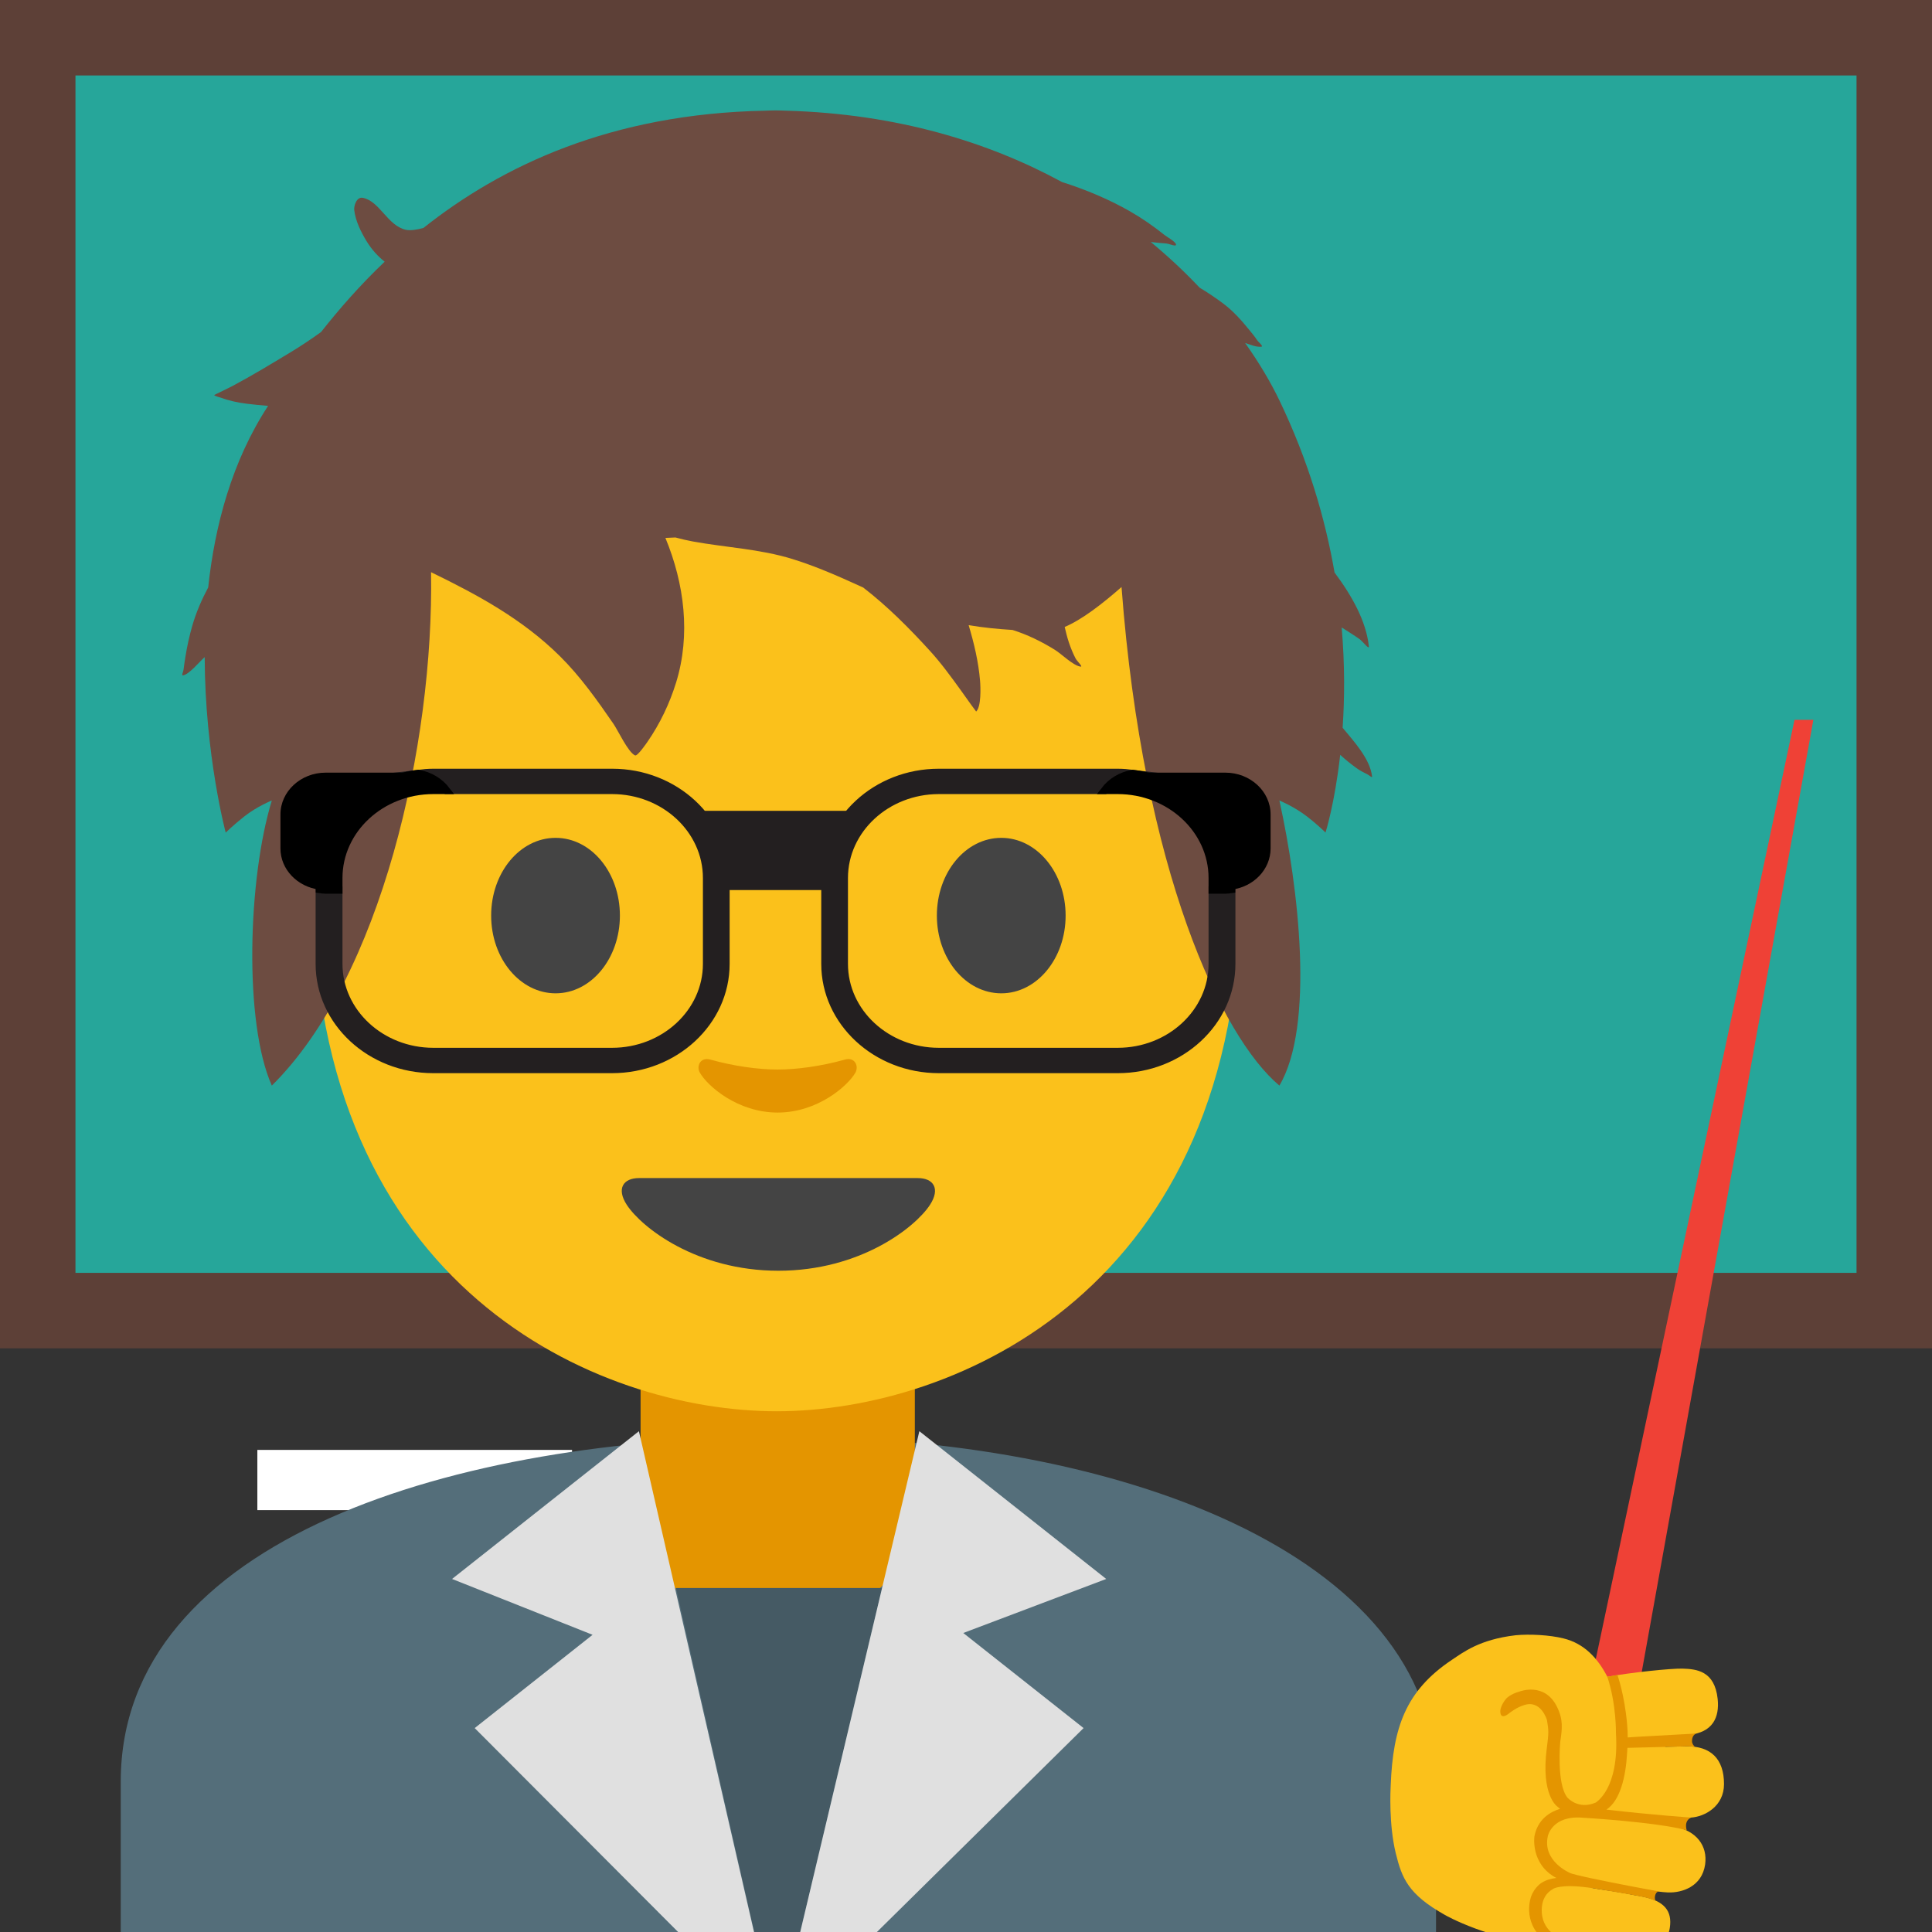 <?xml version="1.0" encoding="UTF-8" standalone="no"?>
<!DOCTYPE svg PUBLIC "-//W3C//DTD SVG 1.1//EN" "http://www.w3.org/Graphics/SVG/1.1/DTD/svg11.dtd">
<svg width="100%" height="100%" viewBox="0 0 128 128" version="1.1" xmlns="http://www.w3.org/2000/svg" xmlns:xlink="http://www.w3.org/1999/xlink" xml:space="preserve" xmlns:serif="http://www.serif.com/" style="fill-rule:evenodd;clip-rule:evenodd;stroke-miterlimit:10;">
    <rect x="0" y="0" width="128" height="128" fill="#333333" stroke="none"/>
    <rect x="17.05" y="96.06" width="20.85" height="3.99" style="fill:white;fill-rule:nonzero;"/>
    <rect x="2.5" y="2.5" width="123" height="84.33" style="fill:rgb(38,166,154);fill-rule:nonzero;"/>
    <path d="M123,5L123,84.33L5,84.33L5,5L123,5M128,0L0,0L0,89.33L128,89.33L128,0Z" style="fill:rgb(93,64,55);fill-rule:nonzero;"/>
    <path d="M8,118.03L8,128L95.14,128L95.14,118.03C95.14,102.86 73.75,95.16 51.9,95.19C30.19,95.21 8,101.96 8,118.03Z" style="fill:rgb(84,110,122);fill-rule:nonzero;"/>
    <path d="M60.61,90.18L42.44,90.18L42.44,99.77C42.44,104.11 46.14,107.63 50.7,107.63L52.35,107.63C56.91,107.63 60.61,104.11 60.61,99.77L60.61,90.18Z" style="fill:rgb(228,149,0);fill-rule:nonzero;"/>
    <path d="M51.46,13.51C27.11,13.51 20.74,32.38 20.74,58.9C20.74,85.41 39.63,93.5 51.46,93.5C63.29,93.5 82.18,85.41 82.18,58.9C82.18,32.38 75.81,13.51 51.46,13.51Z" style="fill:rgb(251,193,27);fill-rule:nonzero;"/>
    <g transform="matrix(1.983,0,0,1.983,-158.482,-39.979)">
        <path d="M94.066,27.778C96.675,25.707 100.329,23.961 105.476,23.859C105.476,23.859 105.721,23.849 105.834,23.849C105.936,23.849 106.191,23.859 106.191,23.859C109.911,23.964 112.963,24.918 115.402,26.243C116.216,26.5 116.997,26.834 117.673,27.221C118.084,27.456 118.457,27.717 118.827,28.012C118.903,28.073 119.184,28.228 119.209,28.321C119.238,28.425 118.994,28.305 118.886,28.296C118.731,28.283 118.574,28.272 118.419,28.252L118.368,28.246C118.971,28.744 119.515,29.258 120,29.772C120.271,29.935 120.539,30.114 120.804,30.314C121.132,30.562 121.401,30.867 121.659,31.184C121.748,31.294 121.84,31.401 121.917,31.52C121.966,31.595 122.148,31.735 122.06,31.745C121.896,31.764 121.698,31.677 121.52,31.62C122.01,32.31 122.39,32.964 122.665,33.536C123.633,35.551 124.199,37.503 124.508,39.288C125.092,40.069 125.567,40.92 125.654,41.756C125.668,41.885 125.453,41.592 125.348,41.517C125.153,41.377 124.947,41.255 124.746,41.124C124.854,42.375 124.844,43.507 124.778,44.475C125.148,44.925 125.697,45.513 125.762,46.106C125.767,46.16 125.663,46.061 125.615,46.037C125.48,45.97 125.357,45.907 125.234,45.818C125.048,45.683 124.867,45.537 124.697,45.38C124.515,47.006 124.206,47.978 124.206,47.978C124.206,47.978 123.992,47.754 123.584,47.437C123.145,47.1 122.665,46.906 122.665,46.906C123.306,49.8 123.851,54.429 122.665,56.431C120.735,54.812 118.108,49.269 117.391,39.774C116.735,40.348 116.068,40.864 115.492,41.108C115.534,41.282 115.575,41.456 115.63,41.619C115.693,41.806 115.767,41.99 115.858,42.164C115.907,42.256 116.121,42.448 116.018,42.432C115.768,42.394 115.388,42.01 115.166,41.873C114.718,41.595 114.247,41.364 113.749,41.208C113.257,41.177 112.766,41.13 112.283,41.047C112.464,41.653 112.611,42.271 112.664,42.901C112.683,43.125 112.706,43.776 112.534,43.933C112.534,43.933 112.37,43.713 112.357,43.694C112.245,43.534 112.131,43.375 112.017,43.217C111.69,42.765 111.364,42.316 110.987,41.903C110.287,41.135 109.563,40.41 108.76,39.79C107.985,39.438 107.209,39.088 106.389,38.836C105.299,38.5 104.178,38.454 103.065,38.251C102.871,38.215 102.678,38.17 102.487,38.118C102.375,38.122 102.263,38.127 102.152,38.133C102.787,39.669 103,41.371 102.51,42.961C102.292,43.667 101.971,44.34 101.551,44.947C101.52,44.992 101.219,45.432 101.139,45.399C100.91,45.303 100.565,44.561 100.421,44.352C99.882,43.567 99.309,42.759 98.629,42.086C97.378,40.845 95.87,40.03 94.322,39.278C94.417,45.039 92.655,52.822 89.002,56.431C88.06,54.319 88.205,49.505 89.002,46.906C89.002,46.906 88.512,47.1 88.084,47.437C87.686,47.754 87.461,47.978 87.461,47.978C87.461,47.978 86.769,45.388 86.759,42.115C86.575,42.277 86.243,42.692 86.034,42.725C85.973,42.735 86.045,42.601 86.052,42.539C86.069,42.39 86.093,42.241 86.117,42.093C86.173,41.748 86.247,41.406 86.344,41.07C86.474,40.618 86.659,40.195 86.876,39.788C87.097,37.721 87.669,35.566 88.878,33.721C88.632,33.702 88.393,33.677 88.167,33.65C87.877,33.614 87.587,33.553 87.313,33.452C87.277,33.439 87.088,33.396 87.076,33.358C87.076,33.358 87.599,33.105 87.679,33.062C88.34,32.711 88.992,32.314 89.634,31.927C89.969,31.724 90.31,31.497 90.647,31.254C91.238,30.503 91.939,29.698 92.772,28.904C92.544,28.723 92.341,28.501 92.171,28.224C91.979,27.91 91.799,27.548 91.755,27.177C91.74,27.051 91.827,26.729 92.041,26.77C92.608,26.879 92.864,27.699 93.479,27.838C93.635,27.873 93.855,27.833 94.066,27.778Z" style="fill:rgb(109,76,65);fill-rule:nonzero;"/>
    </g>
    <path d="M60.8,78.05L42.34,78.05C41.28,78.05 40.83,78.76 41.53,79.83C42.51,81.32 46.14,84.19 51.57,84.19C57,84.19 60.63,81.32 61.61,79.83C62.31,78.76 61.86,78.05 60.8,78.05Z" style="fill:rgb(68,68,68);fill-rule:nonzero;"/>
    <g>
        <path d="M41.07,60.66C41.07,63.5 39.17,65.81 36.81,65.81C34.46,65.81 32.54,63.51 32.54,60.66C32.54,57.81 34.45,55.51 36.81,55.51C39.17,55.51 41.07,57.81 41.07,60.66M62.07,60.66C62.07,63.5 63.97,65.81 66.34,65.81C68.69,65.81 70.6,63.51 70.6,60.66C70.6,57.81 68.69,55.51 66.34,55.51C63.97,55.51 62.07,57.81 62.07,60.66" style="fill:rgb(68,68,68);fill-rule:nonzero;"/>
    </g>
    <path d="M55.98,70.2C54.41,70.64 52.78,70.86 51.52,70.86C50.26,70.86 48.63,70.64 47.06,70.2C46.39,70.01 46.12,70.65 46.37,71.07C46.87,71.95 48.87,73.71 51.52,73.71C54.17,73.71 56.17,71.94 56.67,71.07C56.91,70.65 56.65,70.01 55.98,70.2Z" style="fill:rgb(228,149,0);fill-rule:nonzero;"/>
    <path d="M44.79,105.21L58.44,105.21L51.46,134.55L44.79,105.21Z" style="fill:rgb(69,90,100);fill-rule:nonzero;"/>
    <path d="M31.45,114.49L39.26,108.31L29.95,104.61L42.33,94.82L51.46,134.55L31.45,114.49ZM63.82,108.19L71.79,114.49L51.46,134.55L60.91,94.82L73.29,104.61L63.82,108.19Z" style="fill:rgb(224,224,224);fill-rule:nonzero;"/>
    <g>
        <path d="M30.14,56.21C30.14,57.73 28.8,58.98 27.15,58.98L22.44,58.98L22.44,63.87C22.44,67.07 25.25,69.67 28.7,69.67L40.55,69.67C44,69.67 46.81,67.07 46.81,63.87L46.81,58.18C46.81,54.98 44,52.38 40.55,52.38L29.59,52.38C29.93,52.83 30.14,53.37 30.14,53.96L30.14,56.21Z" style="fill:none;fill-rule:nonzero;"/>
        <path d="M40.56,51.17L28.71,51.17C28.37,51.17 28.03,51.2 27.7,51.24C28.48,51.37 29.15,51.79 29.59,52.37L40.55,52.37C44,52.37 46.81,54.97 46.81,58.17L46.81,63.86C46.81,67.06 44,69.66 40.55,69.66L28.71,69.66C25.26,69.66 22.45,67.06 22.45,63.86L22.45,58.97L21.57,58.97C21.43,58.97 21.29,58.95 21.15,58.93L21.15,63.86C21.15,67.72 24.54,70.86 28.7,70.86L40.55,70.86C44.71,70.86 48.1,67.72 48.1,63.86L48.1,58.17C48.11,54.31 44.72,51.17 40.56,51.17Z" style="fill:rgb(35,31,32);fill-rule:nonzero;stroke:rgb(35,31,32);stroke-width:0.48px;"/>
        <path d="M27.7,51.24C27.52,51.21 27.34,51.19 27.16,51.19L21.57,51.19C19.93,51.19 18.58,52.43 18.58,53.96L18.58,56.21C18.58,57.6 19.7,58.75 21.15,58.94L21.15,58.18C21.15,54.63 24.01,51.7 27.7,51.24Z" style="fill-rule:nonzero;"/>
        <path d="M22.45,58.97L22.45,58.17C22.45,54.97 25.26,52.37 28.71,52.37L29.6,52.37C29.16,51.79 28.49,51.37 27.71,51.24C24.02,51.7 21.16,54.63 21.16,58.17L21.16,58.93C21.3,58.95 21.43,58.97 21.58,58.97L22.45,58.97Z" style="fill-rule:nonzero;stroke:black;stroke-width:0.48px;"/>
        <g>
            <path d="M72.61,56.21C72.61,57.73 73.95,58.98 75.6,58.98L80.31,58.98L80.31,63.87C80.31,67.07 77.5,69.67 74.05,69.67L62.2,69.67C58.75,69.67 55.94,67.07 55.94,63.87L55.94,58.18C55.94,54.98 58.75,52.38 62.2,52.38L73.16,52.38C72.82,52.83 72.61,53.37 72.61,53.96L72.61,56.21Z" style="fill:none;fill-rule:nonzero;"/>
            <path d="M62.2,51.17L74.05,51.17C74.39,51.17 74.73,51.2 75.06,51.24C74.28,51.37 73.61,51.79 73.17,52.37L62.2,52.37C58.75,52.37 55.94,54.97 55.94,58.17L55.94,63.86C55.94,67.06 58.75,69.66 62.2,69.66L74.05,69.66C77.5,69.66 80.31,67.06 80.31,63.86L80.31,58.97L81.19,58.97C81.33,58.97 81.47,58.95 81.61,58.93L81.61,63.86C81.61,67.72 78.22,70.86 74.06,70.86L62.2,70.86C58.04,70.86 54.65,67.72 54.65,63.86L54.65,58.17C54.65,54.31 58.03,51.17 62.2,51.17Z" style="fill:rgb(35,31,32);fill-rule:nonzero;stroke:rgb(35,31,32);stroke-width:0.48px;"/>
            <path d="M75.06,51.24C75.24,51.21 75.42,51.19 75.6,51.19L81.19,51.19C82.83,51.19 84.18,52.43 84.18,53.96L84.18,56.21C84.18,57.6 83.06,58.75 81.61,58.94L81.61,58.18C81.6,54.63 78.75,51.7 75.06,51.24Z" style="fill-rule:nonzero;"/>
            <path d="M80.31,58.97L80.31,58.17C80.31,54.97 77.5,52.37 74.05,52.37L73.16,52.37C73.6,51.79 74.27,51.37 75.05,51.24C78.74,51.7 81.6,54.63 81.6,58.17L81.6,58.93C81.46,58.95 81.33,58.97 81.18,58.97L80.31,58.97Z" style="fill-rule:nonzero;stroke:black;stroke-width:0.48px;"/>
        </g>
        <path d="M55.37,58.97L47.21,58.97L46.11,53.72L56.57,53.72L55.37,58.97Z" style="fill:rgb(35,31,32);fill-rule:nonzero;"/>
        <g>
            <path d="M107.8,116.15L104.54,115.52L118.89,47.69L120.14,47.69L107.8,116.15Z" style="fill:rgb(239,65,54);fill-rule:nonzero;"/>
            <path d="M103.59,108.55C104.97,108.89 105.86,109.87 106.49,111.09C108.03,110.81 110.7,110.53 111.47,110.55C112.38,110.58 113.6,110.68 113.8,112.56C113.93,113.78 113.47,114.79 111.9,114.93C111.32,114.98 110.71,115.02 110.12,115.05L110.33,115.73C110.87,115.72 111.37,115.71 111.74,115.7C113.33,115.68 114.22,116.52 114.22,118.2C114.22,119.67 112.95,120.36 112.03,120.42C111.54,120.45 110.17,120.37 108.82,120.25L108.68,120.54L108.62,120.63C109.47,120.76 110.29,120.9 110.86,121C112.41,121.27 113.14,122.3 112.97,123.52C112.76,125 111.43,125.41 110.52,125.38C109.84,125.36 107.43,124.99 105.82,124.64L105.51,125.09C105.62,125.11 105.74,125.13 105.87,125.15C105.89,125.15 105.91,125.16 105.93,125.16C106.04,125.18 106.15,125.19 106.26,125.21C106.28,125.21 106.31,125.22 106.33,125.22L106.72,125.28L106.74,125.28C106.88,125.3 107.02,125.33 107.15,125.35C107.18,125.35 107.2,125.36 107.23,125.36L107.55,125.42C107.59,125.43 107.64,125.44 107.68,125.44C107.77,125.46 107.86,125.47 107.95,125.49L108.09,125.52C108.18,125.54 108.27,125.55 108.35,125.57C108.39,125.58 108.43,125.59 108.48,125.59C108.6,125.61 108.73,125.64 108.85,125.66C110.26,125.95 110.8,126.6 110.63,127.72C110.39,129.29 108.8,129.64 107.97,129.56C107.13,129.48 104.3,128.9 103.37,128.5C103.31,128.47 103.25,128.44 103.2,128.41L102.88,128.88C98.72,128.6 95.73,126.87 95.73,126.87C93.29,125.5 92.88,124.44 92.47,122.77C92.01,120.87 92.12,118.61 92.14,118.25C92.29,114.46 93.13,112.01 96.19,109.97C96.93,109.48 98.01,108.62 100.41,108.34C101.34,108.25 102.67,108.32 103.59,108.55Z" style="fill:rgb(251,193,27);fill-rule:nonzero;"/>
            <path d="M107.06,114.84C107.06,114.84 107.1,112.93 106.49,111.09L107.16,110.97C107.16,110.97 107.63,112.28 107.8,114.23C107.83,114.55 107.84,114.83 107.84,115.11L108.43,115.07L112.4,114.85C112.4,114.85 112.1,114.91 112.1,115.35C112.1,115.53 112.21,115.66 112.3,115.73C112.13,115.71 111.95,115.7 111.76,115.7L107.82,115.8C107.81,115.91 107.81,116.02 107.8,116.14C107.71,117.75 107.33,119.3 106.43,119.89C109.41,120.24 112.05,120.42 112.05,120.42C111.53,120.63 111.75,121.26 111.75,121.26C109.75,120.71 104.88,120.43 104.88,120.43C102.83,120.25 102.55,121.64 102.55,121.64C102.17,123.31 104,124.08 104,124.08C104.24,124.22 106.42,124.65 107.96,124.95L109.51,125.24L109.95,125.32C109.9,125.31 109.72,125.3 109.65,125.61C109.62,125.76 109.65,125.86 109.68,125.93C109.45,125.83 109.17,125.74 108.85,125.67C108.12,125.52 105.91,125.16 105.74,125.13L105.19,125.05C103.36,124.81 102.91,125.14 102.91,125.14C101.89,125.68 102.18,126.97 102.18,126.97C102.4,128.21 103.78,128.61 103.78,128.61C104.31,128.77 107.1,129.44 107.1,129.44L102.87,128.89C102.57,128.79 102.46,128.66 102.3,128.53C100.81,127.31 101.44,125.65 101.44,125.65C101.67,125.01 102.15,124.73 102.15,124.73C102.44,124.55 102.77,124.46 103.11,124.42C101.38,123.5 101.66,121.66 101.66,121.66C101.88,120.52 102.7,120.04 103.36,119.84C103.3,119.79 103.24,119.75 103.18,119.69C103.18,119.69 102.07,118.96 102.48,115.82C102.62,114.77 102.6,114.62 102.49,113.96C102.49,113.96 102.09,112.54 100.91,112.99C100.91,112.99 100.51,113.09 99.89,113.58C99.89,113.58 99.39,113.97 99.4,113.36C99.4,113.18 99.53,112.85 99.78,112.55C99.78,112.55 100.04,112.24 100.67,112.07C100.67,112.07 102.32,111.41 103.15,113.07C103.58,113.94 103.5,114.52 103.37,115.4C103.37,115.4 103.11,118.2 103.85,119.1C103.85,119.1 104.57,119.93 105.73,119.42C105.72,119.41 107.29,118.55 107.06,114.84Z" style="fill:rgb(228,149,0);fill-rule:nonzero;"/>
        </g>
    </g>
</svg>
